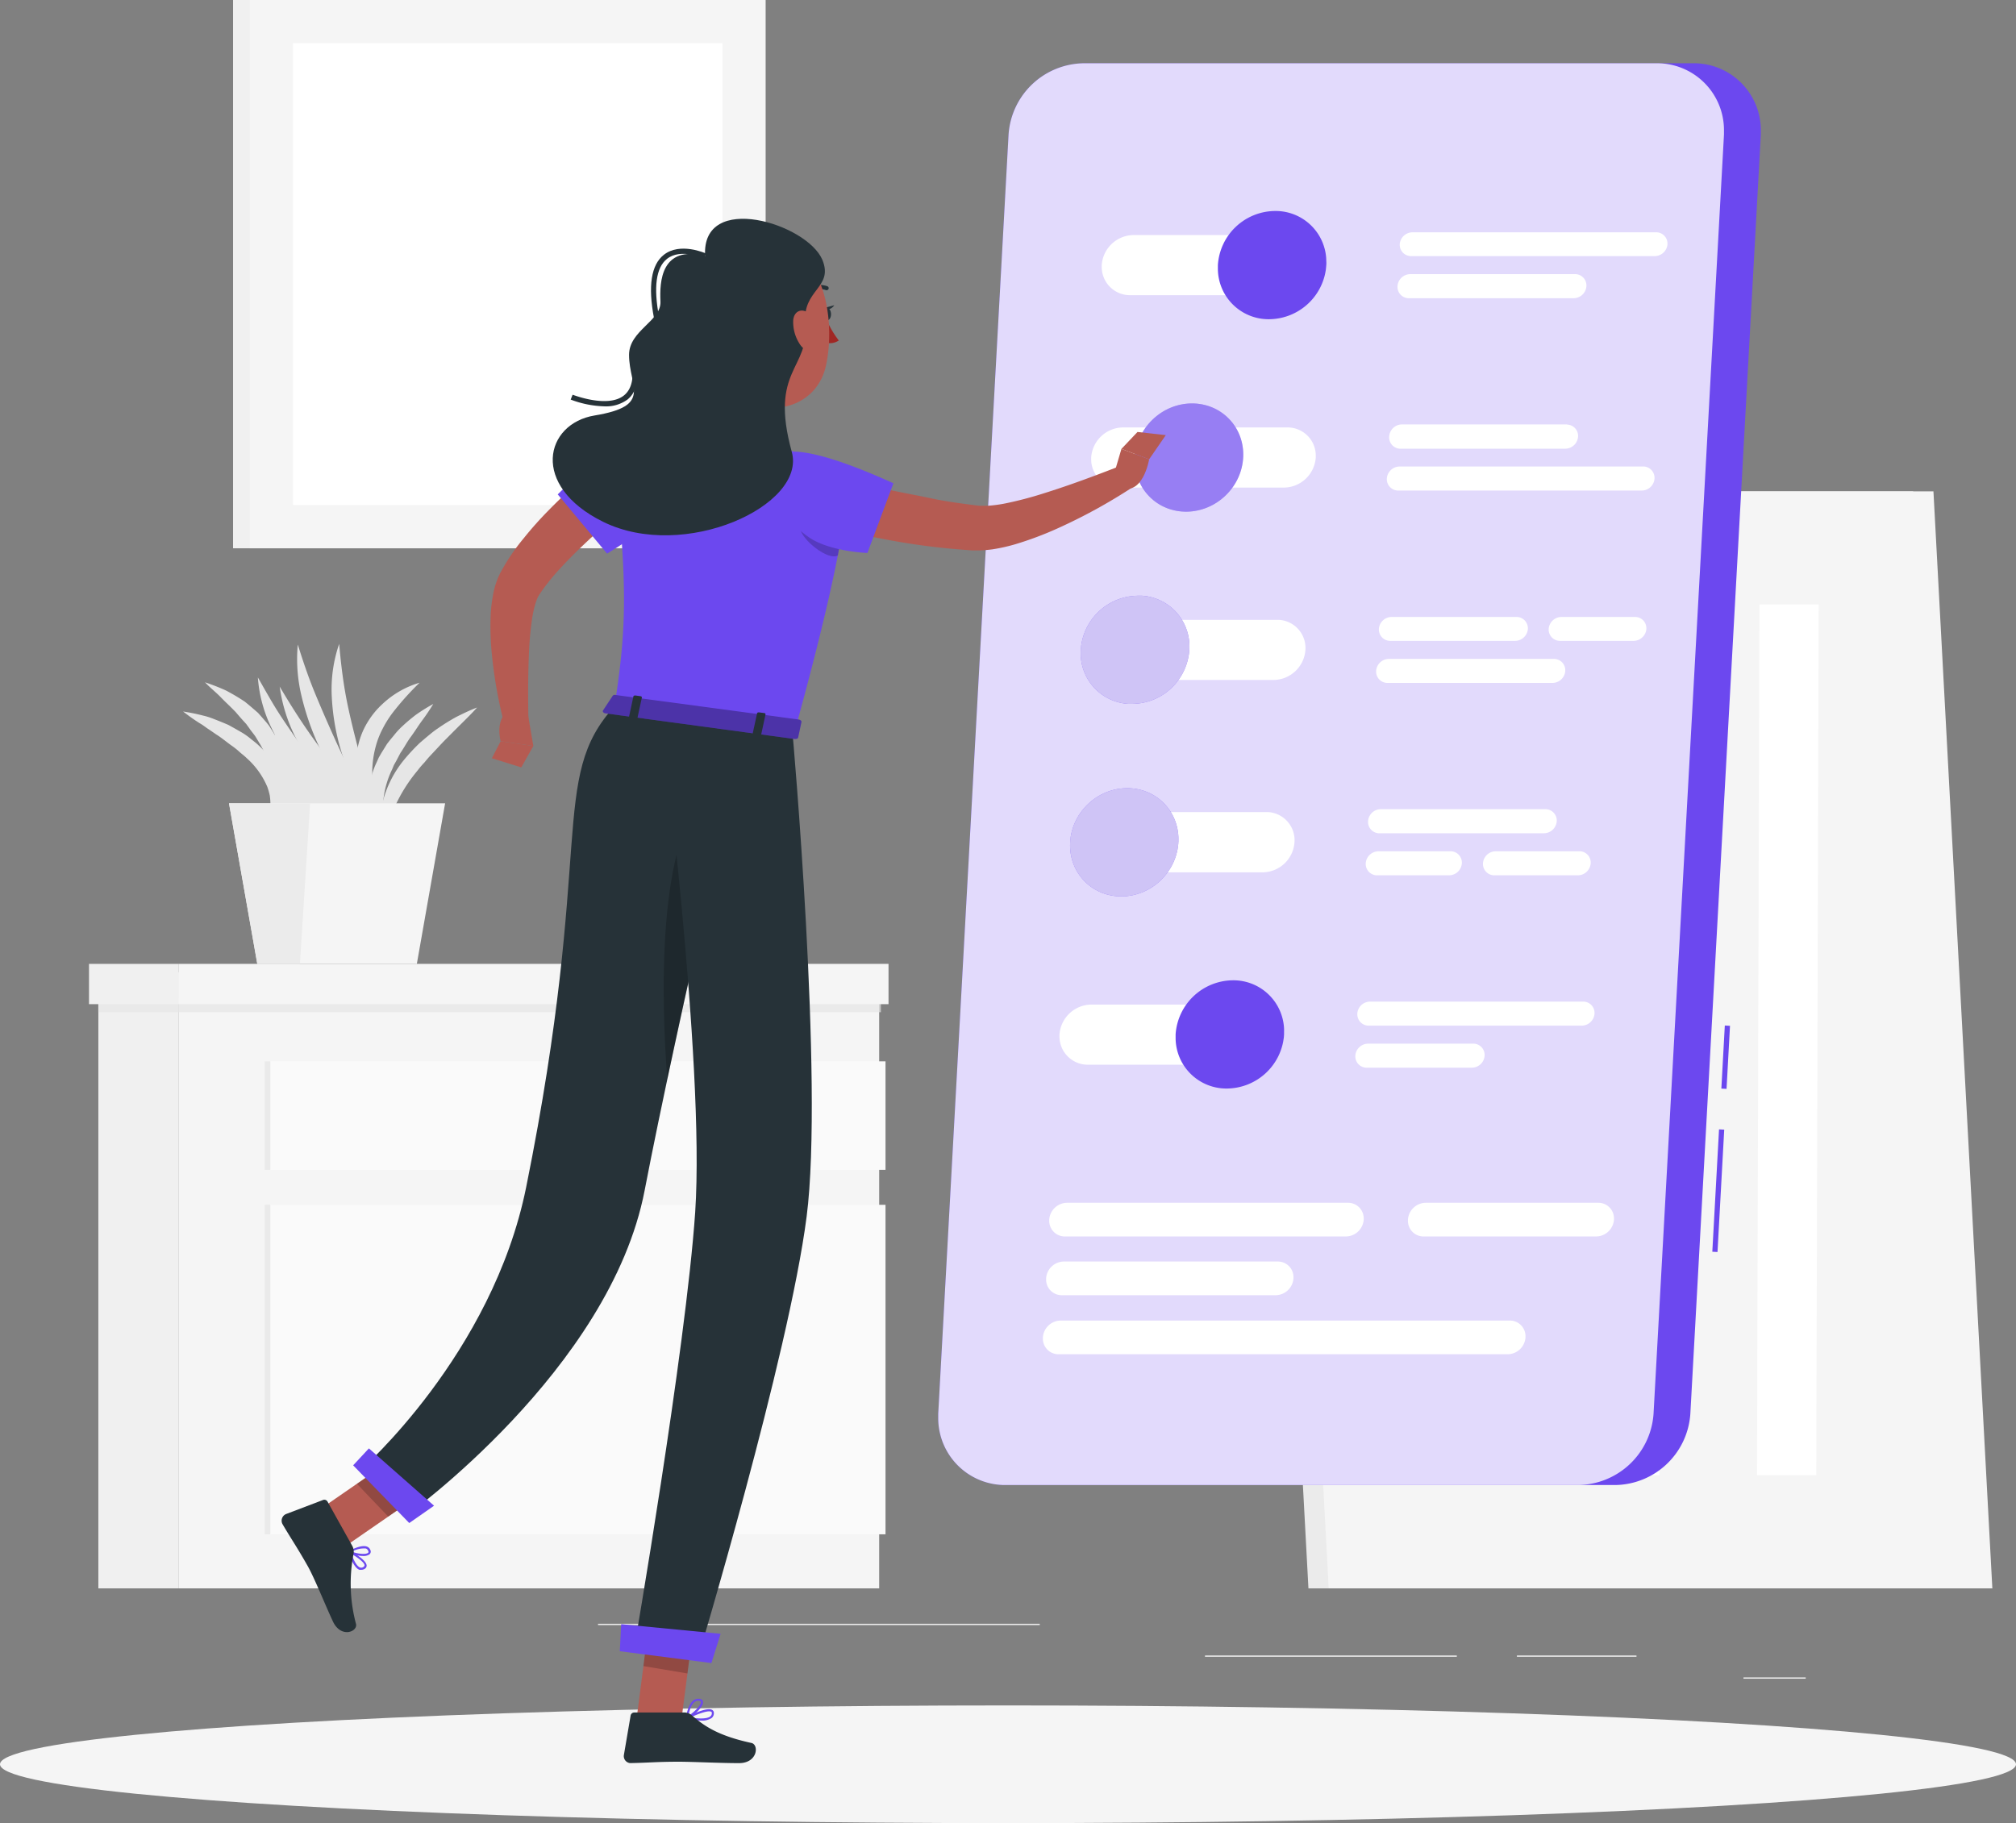 <svg xmlns="http://www.w3.org/2000/svg" viewBox="0 0 387.78 350.73"><rect x="0" y="0" width="387.78" height="350.73" fill="#808080" stroke="none"/><defs><style>.cls-1{fill:#ebebeb;}.cls-2{fill:#f0f0f0;}.cls-3{fill:#f5f5f5;}.cls-10,.cls-11,.cls-4{fill:#fafafa;}.cls-5,.cls-6{fill:#e6e6e6;}.cls-11,.cls-5{opacity:0.7;}.cls-10,.cls-11,.cls-15,.cls-16,.cls-5,.cls-9{isolation:isolate;}.cls-7,.cls-9{fill:#fff;}.cls-8{fill:#6c48ef;}.cls-9{opacity:0.8;}.cls-10,.cls-16{opacity:0.3;}.cls-12{fill:#b55b52;}.cls-13{fill:#263238;}.cls-14{fill:#a02724;}.cls-15{opacity:0.2;}</style></defs><title>walk2Recurso 1</title><g id="Capa_2" data-name="Capa 2"><g id="Capa_1-2" data-name="Capa 1"><g id="freepik--background-complete--inject-196"><rect class="cls-1" x="115.03" y="312.38" width="84.97" height="0.25"/><rect class="cls-1" x="335.36" y="322.7" width="11.97" height="0.25"/><rect class="cls-1" x="291.78" y="318.48" width="23" height="0.25"/><rect class="cls-1" x="231.78" y="318.48" width="48.44" height="0.25"/><rect class="cls-2" x="18.92" y="187.05" width="15.4" height="118.52"/><rect class="cls-3" x="34.32" y="187.05" width="134.79" height="118.52"/><rect class="cls-4" x="51.99" y="231.78" width="118.34" height="63.39"/><rect class="cls-4" x="51.99" y="204.18" width="118.34" height="20.87"/><rect class="cls-5" x="50.93" y="231.78" width="1.06" height="63.39"/><rect class="cls-5" x="50.93" y="204.18" width="1.06" height="20.87"/><rect class="cls-5" x="18.91" y="192.05" width="150.53" height="2.68"/><rect class="cls-2" x="17.12" y="185.43" width="17.2" height="7.75"/><rect class="cls-3" x="34.32" y="185.43" width="136.59" height="7.75"/><path class="cls-6" d="M74.74,162.67a8.11,8.11,0,0,1-1.45-4.16,13.14,13.14,0,0,1,.39-4.5,21,21,0,0,1,4.1-7.91,38,38,0,0,1,3-3.21c.56-.47,1.1-.95,1.67-1.41a20.09,20.09,0,0,1,1.72-1.32,40.53,40.53,0,0,1,3.66-2.27c1.3-.64,2.58-1.27,3.94-1.78-1,1.12-2,2.1-3,3.09s-2,2-3,3-1.88,2-2.84,3c-.47.49-.89,1-1.33,1.53a15.9,15.9,0,0,0-1.3,1.53,30.29,30.29,0,0,0-4.23,6.66,16.87,16.87,0,0,0-1.23,3.65A11.31,11.31,0,0,0,74.74,162.67Z"/><path class="cls-6" d="M51.37,158.48a10.94,10.94,0,0,0,.65-3.71,12.76,12.76,0,0,0-.13-1.75,13.34,13.34,0,0,0-.47-1.64,15.46,15.46,0,0,0-4-5.56c-.42-.42-.92-.78-1.37-1.18a13.09,13.09,0,0,0-1.43-1.15c-1-.7-1.95-1.53-3-2.18-.52-.35-1-.7-1.57-1.07s-1-.75-1.6-1.08c-1.11-.7-2.19-1.47-3.23-2.28a37.11,37.11,0,0,1,3.91.8,12.7,12.7,0,0,1,1.9.6c.62.24,1.24.48,1.86.74l.93.39c.3.14.59.32.89.48.59.32,1.17.67,1.76,1a13,13,0,0,1,1.68,1.18c.53.44,1.09.83,1.59,1.32A13.44,13.44,0,0,1,54,150.75a5,5,0,0,1,.11,1.09v1.1a8.9,8.9,0,0,1-.44,2.11A7.61,7.61,0,0,1,51.37,158.48Z"/><path class="cls-6" d="M52.44,158.48a23.16,23.16,0,0,0,.19-8,21.65,21.65,0,0,0-2.53-7.19l-1-1.65c-.37-.53-.79-1-1.16-1.56l-.58-.8-.67-.73c-.44-.49-.88-1-1.31-1.51-.94-1-1.93-1.88-2.89-2.88s-2.07-1.84-3.06-2.9a41.38,41.38,0,0,1,4,1.56A39.5,39.5,0,0,1,47.11,135c.56.46,1.13.93,1.68,1.41l.83.72.74.83c.48.56,1,1.12,1.43,1.71l1.2,1.9a17,17,0,0,1,2.24,8.67A13.56,13.56,0,0,1,52.44,158.48Z"/><path class="cls-6" d="M73.46,160a39.09,39.09,0,0,1-5-8.11,53.58,53.58,0,0,1-3.29-9,43.75,43.75,0,0,1-1.38-9.52,26.89,26.89,0,0,1,1.45-9.5c.28,3.2.63,6.23,1.15,9.24s1.25,6,2,9S70,148,70.89,151,72.64,156.87,73.46,160Z"/><path class="cls-6" d="M72.42,159.46a45.81,45.81,0,0,1-6.33-7.57,61.72,61.72,0,0,1-4.87-8.6A50.85,50.85,0,0,1,58,133.91a30.32,30.32,0,0,1-.72-9.91c1,3.17,2,6.17,3.22,9.14s2.48,5.85,3.79,8.76,2.72,5.78,4.11,8.69S71.13,156.41,72.42,159.46Z"/><path class="cls-6" d="M76.49,163.27a45.86,45.86,0,0,1-7.87-6A62.12,62.12,0,0,1,62,150a51.68,51.68,0,0,1-5.29-8.41,30.79,30.79,0,0,1-2.91-9.5c1.69,2.86,3.37,5.55,5.18,8.18s3.72,5.16,5.65,7.7,4,5,5.94,7.55S74.55,160.59,76.49,163.27Z"/><path class="cls-6" d="M70.37,158.91a34.94,34.94,0,0,1-7.56-5.12,46.49,46.49,0,0,1-6.26-6.67,39.66,39.66,0,0,1-4.71-7.9,26.39,26.39,0,0,1-2.24-8.9c1.53,2.67,2.93,5.22,4.55,7.66s3.27,4.81,5,7.12,3.6,4.6,5.48,6.87S68.47,156.52,70.37,158.91Z"/><path class="cls-6" d="M75.26,161.7a10,10,0,0,1-4.12-6.87,14.43,14.43,0,0,1,1.3-8.16l.42-.94.51-.88,1.07-1.73q.61-.8,1.26-1.56A15.59,15.59,0,0,1,77,140.08a33.33,33.33,0,0,1,3-2.57,33.84,33.84,0,0,1,3.34-2.08,38.58,38.58,0,0,1-2.17,3.22c-.74,1-1.4,2.1-2.14,3.09s-1.29,2.09-2,3.1l-.83,1.58-.44.78-.33.81a17.55,17.55,0,0,0-1.75,6.66A14.52,14.52,0,0,0,75.26,161.7Z"/><path class="cls-6" d="M73.41,158.51a16.12,16.12,0,0,1-4.24-7.12,15.74,15.74,0,0,1-.12-8.61,14.7,14.7,0,0,1,1.75-4,15.89,15.89,0,0,1,2.74-3.32,17.73,17.73,0,0,1,7.17-4.12,54.45,54.45,0,0,0-5.22,5.83,20.16,20.16,0,0,0-1.94,3.13,16.22,16.22,0,0,0-1.29,3.35,19.31,19.31,0,0,0-.53,7.22A37,37,0,0,0,73.41,158.51Z"/><polygon class="cls-6" points="68.52 156.14 52.87 141.12 53.5 155.85 68.52 156.14"/><polygon class="cls-3" points="85.62 154.54 44.05 154.54 49.49 185.43 80.18 185.43 85.62 154.54"/><polygon class="cls-1" points="59.65 154.54 44.05 154.54 49.49 185.43 57.69 185.43 59.65 154.54"/><rect class="cls-2" x="44.83" width="83.91" height="105.48"/><rect class="cls-3" x="48.05" width="99.22" height="105.48"/><rect class="cls-7" x="56.36" y="8.3" width="82.6" height="88.86"/><polygon class="cls-1" points="379.33 305.57 251.68 305.57 240.35 94.52 368 94.52 379.33 305.57"/><polygon class="cls-3" points="383.23 305.57 255.58 305.57 244.25 94.52 371.9 94.52 383.23 305.57"/><polygon class="cls-7" points="319.21 283.8 307.81 283.8 308.27 116.29 319.67 116.29 319.21 283.8"/><polygon class="cls-7" points="349.36 283.8 337.96 283.8 338.43 116.29 349.82 116.29 349.36 283.8"/><polygon class="cls-7" points="289.05 283.8 277.65 283.8 278.12 116.29 289.52 116.29 289.05 283.8"/></g><g id="freepik--Shadow--inject-196"><ellipse id="freepik--path--inject-196" class="cls-3" cx="193.89" cy="339.41" rx="193.89" ry="11.32"/></g><g id="freepik--Screen--inject-196"><rect class="cls-8" x="318.73" y="228.56" width="23.58" height="1" transform="translate(83.69 546.54) rotate(-86.86)"/><rect class="cls-8" x="325.86" y="202.89" width="12.15" height="1" transform="translate(110.67 523.68) rotate(-86.86)"/><path class="cls-8" d="M310.69,285.69H193.47a12.87,12.87,0,0,1-13-12.71q0-.5,0-1L194,25.87a14.7,14.7,0,0,1,14.5-13.7H325.7a12.89,12.89,0,0,1,13,12.78c0,.31,0,.61,0,.92L325.14,272A14.69,14.69,0,0,1,310.69,285.69Z"/><path class="cls-9" d="M303.6,285.69H193.47a12.87,12.87,0,0,1-13-12.71q0-.5,0-1L194,25.87a14.7,14.7,0,0,1,14.5-13.7H318.61a12.87,12.87,0,0,1,13,12.76c0,.32,0,.63,0,.94L318.06,272A14.71,14.71,0,0,1,303.6,285.69Z"/><path class="cls-7" d="M249,56.79H217.39a5.43,5.43,0,0,1-5.47-5.39c0-.13,0-.27,0-.4h0a6.2,6.2,0,0,1,6.1-5.78h31.63a5.42,5.42,0,0,1,5.47,5.37c0,.14,0,.27,0,.41h0A6.21,6.21,0,0,1,249,56.79Z"/><path class="cls-8" d="M255.12,51a11.11,11.11,0,0,1-11,10.41,9.75,9.75,0,0,1-9.86-9.64c0-.25,0-.51,0-.77a11.11,11.11,0,0,1,11-10.41,9.75,9.75,0,0,1,9.86,9.64C255.14,50.48,255.14,50.74,255.12,51Z"/><path class="cls-7" d="M247,93.8H215.36a5.43,5.43,0,0,1-5.47-5.39c0-.13,0-.27,0-.4h0a6.2,6.2,0,0,1,6.1-5.78h31.63a5.42,5.42,0,0,1,5.47,5.37c0,.14,0,.27,0,.41h0A6.21,6.21,0,0,1,247,93.8Z"/><ellipse class="cls-8" cx="228.72" cy="88.03" rx="10.7" ry="10.13" transform="translate(3.39 184.41) rotate(-44.21)"/><ellipse class="cls-10" cx="228.72" cy="88.03" rx="10.7" ry="10.13" transform="translate(3.39 184.41) rotate(-44.21)"/><path class="cls-7" d="M211.3,167.82h31.59A6.21,6.21,0,0,0,249,162h0a5.42,5.42,0,0,0-5.05-5.77h-32a6.21,6.21,0,0,0-6.11,5.78h0a5.44,5.44,0,0,0,5.08,5.78Z"/><ellipse class="cls-8" cx="216.25" cy="162.04" rx="10.7" ry="10.13" transform="translate(-51.74 196.68) rotate(-44.21)"/><ellipse class="cls-11" cx="216.25" cy="162.04" rx="10.7" ry="10.13" transform="translate(-51.74 196.68) rotate(-44.21)"/><path class="cls-7" d="M240.89,204.83H209.27a5.44,5.44,0,0,1-5.48-5.4c0-.13,0-.26,0-.39h0a6.21,6.21,0,0,1,6.11-5.78h31.62a5.42,5.42,0,0,1,5.48,5.36c0,.14,0,.28,0,.42h0A6.21,6.21,0,0,1,240.89,204.83Z"/><path class="cls-8" d="M247,199a11.11,11.11,0,0,1-11,10.41,9.76,9.76,0,0,1-9.87-9.65c0-.25,0-.51,0-.76a11.14,11.14,0,0,1,11-10.41,9.75,9.75,0,0,1,9.87,9.63C247,198.52,247,198.78,247,199Z"/><path class="cls-7" d="M213.33,130.81H245a6.21,6.21,0,0,0,6.1-5.79h0a5.42,5.42,0,0,0-5.05-5.77H214a6.2,6.2,0,0,0-6.1,5.78h0a5.44,5.44,0,0,0,5.06,5.78Z"/><path class="cls-8" d="M207.89,125A9.76,9.76,0,0,0,217,135.41c.25,0,.51,0,.77,0a11.11,11.11,0,0,0,11-10.41,9.76,9.76,0,0,0-9.07-10.39c-.25,0-.51,0-.77,0A11.11,11.11,0,0,0,207.89,125Z"/><path class="cls-11" d="M207.89,125A9.76,9.76,0,0,0,217,135.41c.25,0,.51,0,.77,0a11.11,11.11,0,0,0,11-10.41,9.76,9.76,0,0,0-9.07-10.39c-.25,0-.51,0-.77,0A11.11,11.11,0,0,0,207.89,125Z"/><path class="cls-7" d="M318.3,49.27H271.42a2.18,2.18,0,0,1-2.18-2.18V47h0a2.48,2.48,0,0,1,2.44-2.31h46.88a2.16,2.16,0,0,1,2.18,2.16V47h0A2.48,2.48,0,0,1,318.3,49.27Z"/><path class="cls-7" d="M302.68,57.37H271a2.17,2.17,0,0,1-2.19-2.17v-.15h0a2.48,2.48,0,0,1,2.44-2.31h31.71a2.17,2.17,0,0,1,2.19,2.17v.14h0A2.49,2.49,0,0,1,302.68,57.37Z"/><path class="cls-7" d="M304.26,197.31h-41a2.18,2.18,0,0,1-2.18-2.18V195h0a2.47,2.47,0,0,1,2.44-2.31h41a2.17,2.17,0,0,1,2.19,2.17V195h0A2.49,2.49,0,0,1,304.26,197.31Z"/><path class="cls-7" d="M283.1,205.4H262.89a2.17,2.17,0,0,1-2.19-2.17v-.14h0a2.48,2.48,0,0,1,2.44-2.31h20.24a2.17,2.17,0,0,1,2.19,2.17v.14h0A2.48,2.48,0,0,1,283.1,205.4Z"/><path class="cls-7" d="M316.08,89.75H269.2a2.48,2.48,0,0,0-2.44,2.31h0a2.19,2.19,0,0,0,2.05,2.31h47a2.48,2.48,0,0,0,2.44-2.31h0a2.19,2.19,0,0,0-2-2.31Z"/><path class="cls-7" d="M301.35,81.65h-31.7A2.48,2.48,0,0,0,267.21,84h0a2.18,2.18,0,0,0,2,2.32H301.1A2.49,2.49,0,0,0,303.54,84h0a2.17,2.17,0,0,0-2-2.31Z"/><path class="cls-7" d="M291.41,123.29h-24a2.18,2.18,0,0,1-2.18-2.18V121h0a2.47,2.47,0,0,1,2.44-2.31h24a2.18,2.18,0,0,1,2.22,2.14V121h0A2.49,2.49,0,0,1,291.41,123.29Z"/><path class="cls-7" d="M314.24,123.29H300.08a2.17,2.17,0,0,1-2.19-2.17V121h0a2.48,2.48,0,0,1,2.44-2.31H314.5a2.16,2.16,0,0,1,2.18,2.16V121h0A2.49,2.49,0,0,1,314.24,123.29Z"/><path class="cls-7" d="M298.62,131.38H266.89a2.17,2.17,0,0,1-2.19-2.17v-.14h0a2.48,2.48,0,0,1,2.44-2.31h31.75a2.17,2.17,0,0,1,2.19,2.17v.14h0A2.48,2.48,0,0,1,298.62,131.38Z"/><path class="cls-7" d="M258.89,237.87h-54a3,3,0,0,1-3.07-2.93c0-.1,0-.21,0-.31h0a3.48,3.48,0,0,1,3.42-3.24h54a3,3,0,0,1,3.07,2.93c0,.1,0,.21,0,.31h0A3.47,3.47,0,0,1,258.89,237.87Z"/><path class="cls-7" d="M307,237.87H273.89a3,3,0,0,1-3.07-2.93c0-.1,0-.21,0-.31h0a3.48,3.48,0,0,1,3.42-3.24h33.14a3,3,0,0,1,3.07,2.93c0,.1,0,.21,0,.31h0A3.48,3.48,0,0,1,307,237.87Z"/><path class="cls-7" d="M245.39,249.17h-41.1a3,3,0,0,1-3.07-2.93c0-.1,0-.21,0-.31h0a3.47,3.47,0,0,1,3.42-3.24h41.09a3,3,0,0,1,3.07,2.93c0,.1,0,.21,0,.31h0A3.47,3.47,0,0,1,245.39,249.17Z"/><path class="cls-7" d="M290,260.53H203.67a3,3,0,0,1-3.07-2.93c0-.1,0-.21,0-.31h0a3.47,3.47,0,0,1,3.41-3.24h86.35a3,3,0,0,1,3.07,2.93c0,.1,0,.21,0,.31h0A3.47,3.47,0,0,1,290,260.53Z"/><path class="cls-7" d="M279,163.77H265.14a2.48,2.48,0,0,0-2.44,2.31h0a2.19,2.19,0,0,0,2.05,2.31h14a2.48,2.48,0,0,0,2.44-2.31h0a2.19,2.19,0,0,0-2-2.31Z"/><path class="cls-7" d="M303.78,163.77H287.69a2.48,2.48,0,0,0-2.44,2.31h0a2.19,2.19,0,0,0,2.05,2.31h16.23a2.48,2.48,0,0,0,2.44-2.31h0a2.17,2.17,0,0,0-2-2.31Z"/><path class="cls-7" d="M297.29,155.67h-31.7a2.47,2.47,0,0,0-2.44,2.31h0a2.18,2.18,0,0,0,2,2.32H297a2.49,2.49,0,0,0,2.44-2.32h0a2.19,2.19,0,0,0-2.05-2.31Z"/></g><g id="freepik--Character--inject-196"><path class="cls-12" d="M121.89,96.3c-3.27,2.71-6.65,5.66-9.76,8.62-1.56,1.49-3.08,3-4.49,4.56a39.32,39.32,0,0,0-3.75,4.69l-.19.28-.09.16a3,3,0,0,0-.21.4c-.14.31-.27.7-.41,1.11a21.74,21.74,0,0,0-.62,2.77,60.47,60.47,0,0,0-.6,6.3c-.21,4.32-.21,8.83-.13,13.24l-4.68.7a87.06,87.06,0,0,1-2.4-13.79,53.49,53.49,0,0,1-.17-7.27,30.14,30.14,0,0,1,.5-3.9,15.69,15.69,0,0,1,.57-2.14c.15-.39.26-.75.46-1.16l.28-.6c.1-.18.17-.29.25-.45a39.67,39.67,0,0,1,4.27-6.25,69.39,69.39,0,0,1,4.77-5.36A105.47,105.47,0,0,1,116,88.8Z"/><path class="cls-8" d="M120.14,84.31c-5.12,3-12.86,10.8-12.86,10.8l9.49,11.39S130.24,98.42,131.88,94C134.62,86.48,125,81.44,120.14,84.31Z"/><path class="cls-12" d="M101.43,136.74l1.16,6.77-6.29-.91s-1.29-4.6,2-6.18Z"/><polygon class="cls-12" points="100.27 147.63 94.61 145.87 96.3 142.6 102.59 143.51 100.27 147.63"/><path class="cls-13" d="M158.21,60.39c0,.69.38,1.25.84,1.26s.81-.55.8-1.23-.38-1.25-.84-1.26S158.2,59.71,158.21,60.39Z"/><path class="cls-13" d="M158.81,59.17l1.67-.45S159.64,60,158.81,59.17Z"/><path class="cls-14" d="M158.8,61.07a19.13,19.13,0,0,0,2.54,4.43,3,3,0,0,1-2.47.42Z"/><path class="cls-13" d="M159.08,55.82a.34.34,0,0,1-.2,0,3.39,3.39,0,0,0-3,.35.39.39,0,0,1-.56-.07h0a.41.41,0,0,1,.08-.57,4.23,4.23,0,0,1,3.72-.47.41.41,0,0,1,.26.51A.44.44,0,0,1,159.08,55.82Z"/><path class="cls-12" d="M137.83,67.73c.46,5.17-1.27,13.64-5.17,16.52,0,0,2.94,5.44,12.36,6.71,10.37,1.39,5.5-4.44,5.5-4.44-5.51-2.1-4.93-6.25-3.53-10Z"/><path class="cls-12" d="M156.24,90.54c4.93,1.34,10.11,2.63,15.19,3.78,2.56.55,5.12,1,7.68,1.55s5.13.9,7.68,1.23l1,.13.66.07H190a26.89,26.89,0,0,0,3.46-.47,71.18,71.18,0,0,0,7.33-1.93c4.93-1.54,9.93-3.4,14.82-5.32l2.22,4.17a105.26,105.26,0,0,1-14.47,7.93,65.24,65.24,0,0,1-8,3,34,34,0,0,1-4.45,1c-.83.11-1.66.18-2.5.21H187l-1-.08a131.25,131.25,0,0,1-16.4-2.18,154,154,0,0,1-16-3.88Z"/><path class="cls-12" d="M214.26,91.27l1.45-4.91,5.33,2s-1.22,7.38-5.79,5.34Z"/><polygon class="cls-12" points="218.8 83.1 224.24 83.71 221.04 88.36 215.71 86.36 218.8 83.1"/><polygon class="cls-12" points="122.53 330.04 131.1 330.67 133.65 310.99 125.08 310.36 122.53 330.04"/><polygon class="cls-12" points="59.33 291.89 65.15 298.35 81.41 287.11 75.59 280.66 59.33 291.89"/><path class="cls-8" d="M69.46,302h-.31c-1-.34-1.75-2.27-2.08-3.39a.2.2,0,0,1,.29-.23c.31.16,3.07,1.66,3.16,2.76a.69.69,0,0,1-.29.62A1.24,1.24,0,0,1,69.46,302Zm-1.85-3.07c.5,1.48,1.11,2.45,1.67,2.63a.72.72,0,0,0,.7-.17.32.32,0,0,0,.14-.27C70.07,300.55,68.7,299.57,67.61,298.94Z"/><path class="cls-8" d="M69.79,299.34a6.19,6.19,0,0,1-2.63-.65.22.22,0,0,1-.1-.18.18.18,0,0,1,.11-.17c.08,0,2.2-1.22,3.37-.82a1.09,1.09,0,0,1,.68.63.69.69,0,0,1-.16.88A2,2,0,0,1,69.79,299.34Zm-2.08-.83c1,.41,2.64.6,3.09.22.07-.07.15-.17,0-.42a.73.73,0,0,0-.43-.41,4.57,4.57,0,0,0-2.66.61Z"/><path class="cls-13" d="M67.76,297.4,63,288.88a.7.7,0,0,0-.85-.32L55,291.28a1.39,1.39,0,0,0-.71,1.83l.09.17c1.73,2.94,2.7,4.27,4.81,8,1.3,2.3,3.3,7.33,4.84,10.64s4.8,2,4.45.5A30.09,30.09,0,0,1,68,298.94,2.3,2.3,0,0,0,67.76,297.4Z"/><path class="cls-8" d="M134.83,331a15.29,15.29,0,0,1-2.7-.3.21.21,0,0,1-.16-.17.2.2,0,0,1,.11-.21c.39-.2,3.87-2,4.9-1.37a.64.64,0,0,1,.33.54,1.16,1.16,0,0,1-.4,1A3.26,3.26,0,0,1,134.83,331Zm-2-.59c1.89.31,3.3.23,3.84-.24a.76.76,0,0,0,.25-.65.25.25,0,0,0-.12-.22c-.59-.31-2.56.43-4,1.11Z"/><path class="cls-8" d="M132.17,330.65a.24.24,0,0,1-.12,0,.18.18,0,0,1-.08-.18c0-.16.41-3.66,2.33-3.66h.17c.55.05.71.33.75.56.16,1-1.92,2.83-3,3.29Zm2.14-3.48c-1.24,0-1.73,2-1.88,2.91,1.07-.64,2.48-2.09,2.39-2.68,0,0,0-.18-.39-.22Z"/><path class="cls-13" d="M131.64,329.45H122a.71.71,0,0,0-.7.59L120,337.66a1.35,1.35,0,0,0,1.16,1.52h.18c3.36-.06,5-.26,9.22-.26,2.6,0,8,.27,11.59.27s3.88-3.55,2.39-3.88c-6.68-1.44-9.28-3.44-11.49-5.34A2.19,2.19,0,0,0,131.64,329.45Z"/><polygon class="cls-15" points="133.65 311 132.23 321.94 123.76 320.52 125.07 310.36 133.65 311"/><polygon class="cls-15" points="75.58 280.66 81.4 287.12 74.68 291.76 68.65 285.45 75.58 280.66"/><path class="cls-8" d="M118.21,135.9l34.68,4.66c13.45-48.69,9.48-50,9.48-50a69.6,69.6,0,0,0-8-3.16l-.47-.15c-2.24-.68-2.71-.77-5.7-1.45-5.13-.91-9.89-1.61-15.77-2.11-.37,0-.75-.07-1.12-.09-1.06-.07-2.11-.12-3.13-.16H122.8a4.81,4.81,0,0,0-4.7,4.92,3.25,3.25,0,0,0,0,.44C121.1,114.37,120.16,122.8,118.21,135.9Z"/><path class="cls-15" d="M153.89,101.57c.24,2.26,5.46,6.39,7.27,5.28.52-2.71.9-5,1.17-6.84C159.71,99.81,154.58,96.92,153.89,101.57Z"/><path class="cls-8" d="M148.26,90.17c-.25-8,19.14.81,23.59,2.8l-5,13.41s-6.49-.22-10.62-2.61A16.74,16.74,0,0,1,148.26,90.17Z"/><path class="cls-12" d="M134.89,58.17c.64,8.46.73,12,5.11,16.45,6.57,6.61,16.92,4.27,18.84-4.14,1.73-7.57.39-20.13-8-23.61a11.35,11.35,0,0,0-16,11.3Z"/><path class="cls-13" d="M135.63,49.24c-8.5-2.13-8.77,5-8.59,8.76S121,63.56,121,68.27c0,6.14,4.63,9.8-6.63,11.66-9.53,1.57-12.47,13.48,1.63,20.45,15.61,7.7,39.16-3.14,36.3-13.45-4.38-15.91,3.49-15.86,2.62-24.76-.65-6.46,5.47-6.78,3.27-12.17C155.26,43,134.89,36.76,135.63,49.24Z"/><path class="cls-13" d="M125.79,61.17c-1.17-6.16-.53-10.24,1.9-12.15,3.13-2.47,7.94-.33,8.14-.24l-.41.91s-4.47-2-7.12.11c-2.11,1.67-2.62,5.43-1.53,11.18Z"/><path class="cls-13" d="M116.18,78.17a19.58,19.58,0,0,1-6.41-1.3l.37-.93c.07,0,6.81,2.68,9.93.09,1.52-1.26,2-3.62,1.29-7l1-.19c.74,3.79.19,6.48-1.63,8A7,7,0,0,1,116.18,78.17Z"/><path class="cls-12" d="M152.58,61.58a7.69,7.69,0,0,0,1.17,4.48C154.91,68,156.48,67.6,157,66s.42-4.17-1.15-5.54S152.74,59.83,152.58,61.58Z"/><path class="cls-13" d="M143.76,139.33S130.28,196.33,124,229c-6.64,34.53-46,62.7-46,62.7l-8.64-8.89s25.34-22.18,31.85-54.42c13.21-65.44,4.27-78.62,17-92.51Z"/><polygon class="cls-8" points="78.72 293 67.93 281.9 70.96 278.64 83.49 289.67 78.72 293"/><path class="cls-15" d="M136.6,151.71c-10.48,9.1-9.35,41.39-8.25,55.94,4.39-20.69,9.68-43.73,12.78-57.06C140,149.77,138.52,150,136.6,151.71Z"/><path class="cls-13" d="M152.41,140.59s6.06,67.63,2.75,93.43c-3.44,26.83-21,85.21-21,85.21l-12.27-1.59s10-57.86,11.83-84.42c1.94-29-6.69-96-6.69-96Z"/><polygon class="cls-8" points="136.84 319.94 119.22 317.66 119.49 312.46 138.61 314.31 136.84 319.94"/><path class="cls-8" d="M117.89,133.81l-1.9,2.87c-.14.23.12.51.52.56l36.38,4.93c.31,0,.59-.08.63-.27l.64-3c.05-.21-.21-.43-.55-.48l-35.15-4.71A.59.59,0,0,0,117.89,133.81Z"/><path class="cls-16" d="M117.89,133.81l-1.9,2.87c-.14.23.12.51.52.56l36.38,4.93c.31,0,.59-.08.63-.27l.64-3c.05-.21-.21-.43-.55-.48l-35.15-4.71A.59.59,0,0,0,117.89,133.81Z"/><path class="cls-13" d="M122.21,138.34l-.94-.12c-.19,0-.32-.14-.29-.26l.86-4c0-.11.2-.18.39-.16l.94.13c.19,0,.32.14.3.25l-.87,4C122.58,138.3,122.4,138.37,122.21,138.34Z"/><path class="cls-13" d="M146,141.59l-.94-.13c-.19,0-.32-.14-.3-.25l.87-4c0-.11.2-.19.39-.16l.94.12c.19,0,.32.14.29.26l-.86,4C146.35,141.54,146.18,141.62,146,141.59Z"/></g></g></g></svg>